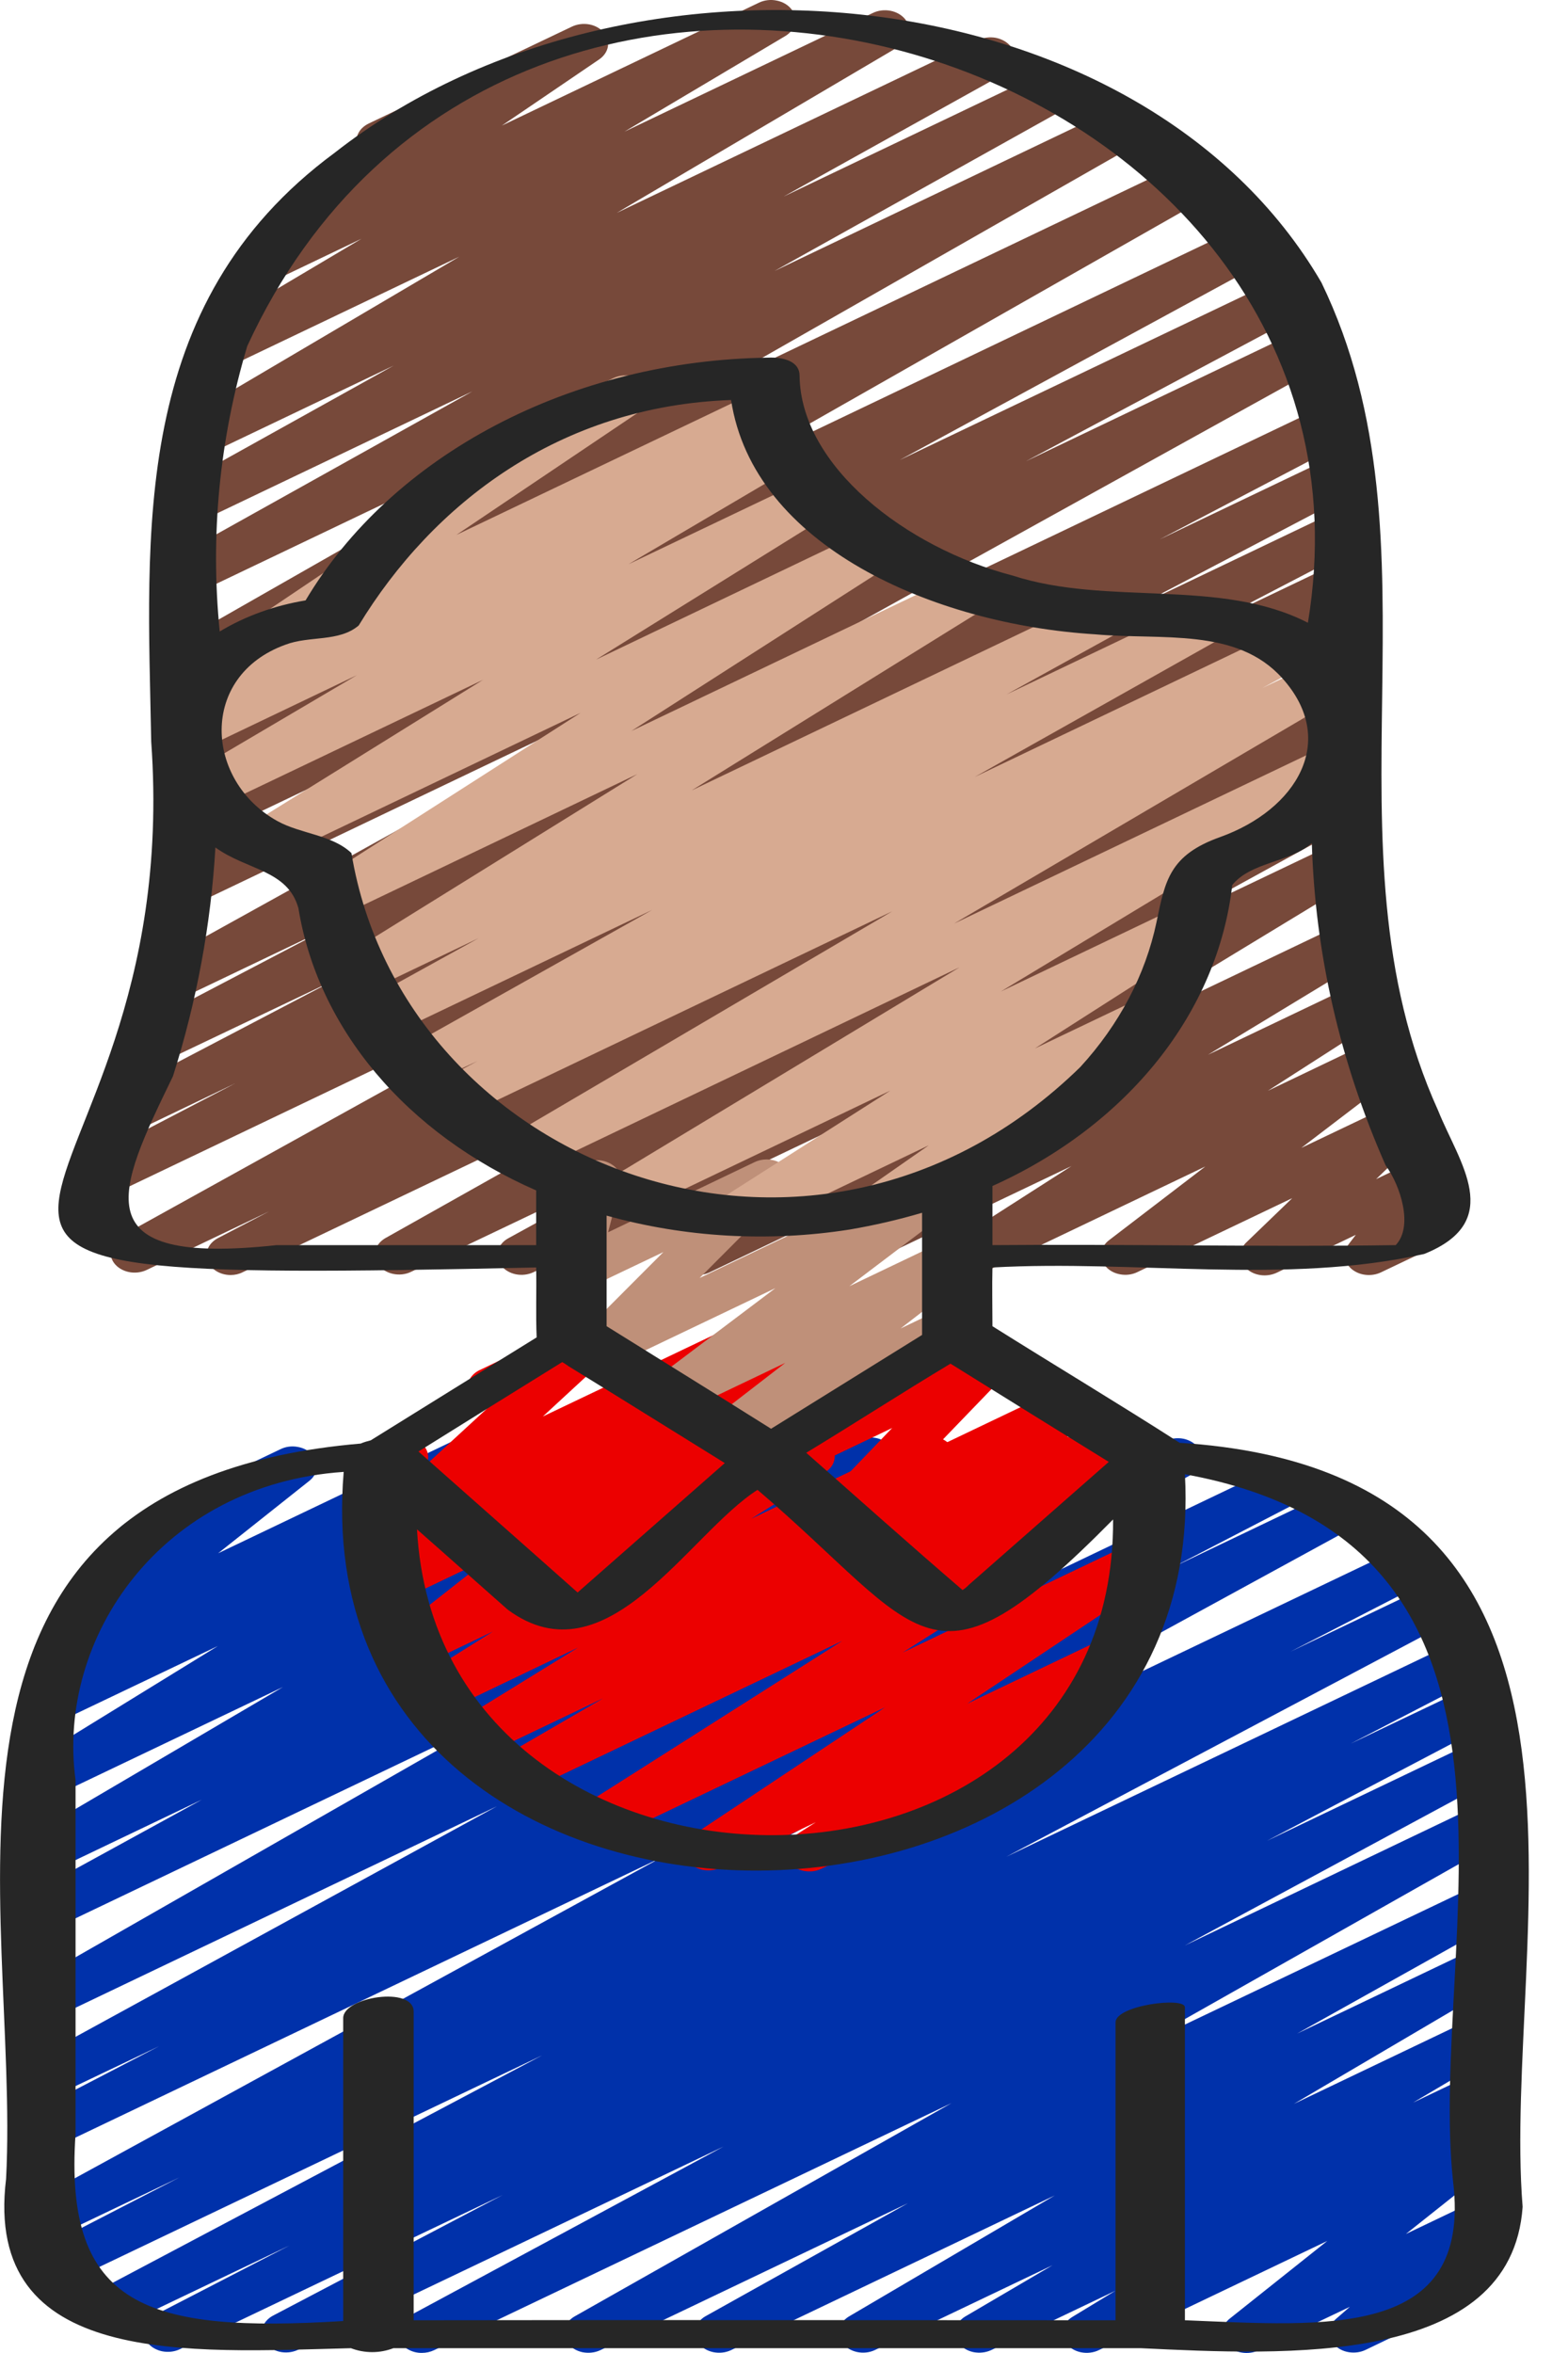 <svg width="16" height="24" viewBox="0 0 16 24" fill="none" xmlns="http://www.w3.org/2000/svg">
<path d="M4.305 23.999C4.252 24 4.2 23.985 4.157 23.959C4.115 23.933 4.084 23.896 4.069 23.854C4.054 23.812 4.055 23.767 4.074 23.726C4.092 23.684 4.126 23.649 4.17 23.625L7.384 21.894L3.033 23.971C2.977 23.995 2.913 24.001 2.852 23.987C2.792 23.973 2.74 23.941 2.707 23.896C2.675 23.852 2.664 23.799 2.677 23.748C2.69 23.697 2.727 23.653 2.778 23.623L5.13 22.388L1.836 23.961C1.78 23.988 1.714 23.995 1.651 23.982C1.589 23.968 1.535 23.935 1.502 23.89C1.469 23.844 1.459 23.789 1.474 23.737C1.489 23.685 1.528 23.64 1.582 23.612L2.953 22.904L1.181 23.751C1.125 23.776 1.06 23.782 0.999 23.769C0.938 23.756 0.885 23.723 0.852 23.678C0.819 23.634 0.808 23.58 0.822 23.529C0.835 23.477 0.872 23.433 0.925 23.403L5.532 20.964L0.694 23.275C0.638 23.3 0.573 23.307 0.511 23.293C0.45 23.279 0.397 23.246 0.364 23.201C0.331 23.156 0.321 23.102 0.335 23.05C0.35 22.999 0.388 22.954 0.441 22.926L1.831 22.209L0.559 22.817C0.503 22.841 0.439 22.848 0.378 22.834C0.318 22.821 0.266 22.789 0.233 22.745C0.2 22.701 0.188 22.648 0.201 22.597C0.213 22.546 0.249 22.501 0.3 22.471L6.748 18.947L0.554 21.906C0.498 21.931 0.433 21.937 0.372 21.923C0.311 21.91 0.259 21.877 0.226 21.832C0.193 21.787 0.183 21.733 0.197 21.682C0.211 21.631 0.248 21.587 0.301 21.558L1.623 20.871L0.554 21.381C0.499 21.407 0.434 21.414 0.372 21.401C0.311 21.388 0.258 21.355 0.225 21.311C0.191 21.266 0.18 21.213 0.193 21.161C0.207 21.11 0.243 21.065 0.296 21.035L5.07 18.424L0.552 20.583C0.497 20.608 0.432 20.616 0.371 20.603C0.31 20.59 0.257 20.558 0.223 20.514C0.189 20.47 0.177 20.417 0.19 20.366C0.202 20.314 0.238 20.269 0.289 20.239L4.998 17.547L0.554 19.67C0.499 19.696 0.433 19.704 0.371 19.691C0.309 19.678 0.255 19.646 0.221 19.601C0.188 19.556 0.177 19.502 0.19 19.45C0.204 19.398 0.242 19.353 0.295 19.323L2.06 18.356L0.554 19.076C0.499 19.101 0.435 19.108 0.374 19.096C0.314 19.083 0.261 19.052 0.227 19.008C0.193 18.964 0.181 18.912 0.192 18.861C0.204 18.81 0.238 18.765 0.289 18.734L2.888 17.207L0.554 18.321C0.5 18.348 0.435 18.355 0.374 18.344C0.313 18.332 0.259 18.301 0.225 18.257C0.19 18.214 0.177 18.161 0.188 18.11C0.199 18.059 0.233 18.013 0.284 17.982L2.223 16.789L0.575 17.575C0.52 17.601 0.456 17.608 0.395 17.595C0.334 17.582 0.282 17.551 0.248 17.508C0.214 17.464 0.202 17.411 0.213 17.36C0.225 17.309 0.259 17.264 0.31 17.233L0.594 17.066C0.554 17.066 0.516 17.058 0.481 17.044C0.446 17.03 0.414 17.01 0.389 16.985C0.353 16.945 0.336 16.896 0.341 16.846C0.346 16.797 0.373 16.75 0.416 16.716L1.431 15.908C1.387 15.908 1.343 15.899 1.304 15.881C1.265 15.863 1.231 15.838 1.207 15.806C1.175 15.76 1.166 15.704 1.183 15.652C1.2 15.6 1.241 15.556 1.297 15.529L2.865 14.78C2.917 14.755 2.978 14.747 3.037 14.758C3.096 14.768 3.148 14.795 3.184 14.835C3.22 14.874 3.237 14.924 3.232 14.973C3.227 15.023 3.201 15.069 3.158 15.103L2.226 15.843L4.652 14.684C4.707 14.658 4.772 14.651 4.833 14.663C4.894 14.675 4.947 14.707 4.981 14.751C5.015 14.794 5.028 14.848 5.016 14.899C5.004 14.95 4.969 14.995 4.918 15.026L4.887 15.043L5.642 14.684C5.696 14.658 5.76 14.65 5.822 14.662C5.883 14.674 5.936 14.704 5.971 14.748C6.005 14.791 6.019 14.844 6.008 14.895C5.997 14.947 5.962 14.992 5.912 15.024L3.974 16.215L7.182 14.687C7.237 14.662 7.301 14.655 7.362 14.667C7.423 14.68 7.475 14.711 7.509 14.755C7.543 14.798 7.555 14.851 7.544 14.902C7.532 14.953 7.498 14.998 7.447 15.029L4.846 16.555L8.762 14.687C8.817 14.662 8.882 14.655 8.943 14.668C9.004 14.681 9.057 14.713 9.09 14.758C9.123 14.802 9.135 14.855 9.122 14.906C9.109 14.958 9.073 15.003 9.021 15.032L7.258 15.998L10.005 14.687C10.06 14.661 10.124 14.654 10.185 14.667C10.246 14.68 10.299 14.711 10.333 14.755C10.366 14.799 10.379 14.852 10.367 14.903C10.354 14.954 10.319 15 10.268 15.03L5.559 17.723L11.894 14.697C11.949 14.67 12.015 14.663 12.077 14.675C12.139 14.688 12.193 14.721 12.227 14.766C12.26 14.811 12.271 14.865 12.258 14.917C12.244 14.969 12.206 15.014 12.153 15.043L7.378 17.654L13.046 14.946C13.102 14.918 13.169 14.91 13.232 14.923C13.264 14.929 13.293 14.941 13.319 14.957C13.345 14.973 13.367 14.993 13.384 15.015C13.401 15.039 13.412 15.064 13.417 15.09C13.421 15.117 13.42 15.144 13.412 15.17C13.404 15.196 13.39 15.22 13.371 15.242C13.352 15.263 13.328 15.281 13.3 15.295L11.977 15.981L13.596 15.207C13.652 15.181 13.718 15.173 13.78 15.186C13.842 15.199 13.896 15.232 13.929 15.277C13.963 15.322 13.974 15.376 13.96 15.428C13.946 15.479 13.909 15.524 13.855 15.554L7.406 19.076L14.312 15.778C14.368 15.75 14.435 15.742 14.498 15.755C14.562 15.768 14.616 15.801 14.65 15.848C14.684 15.894 14.694 15.949 14.678 16.002C14.662 16.054 14.622 16.099 14.566 16.127L13.171 16.845L14.618 16.153C14.674 16.127 14.739 16.12 14.801 16.134C14.863 16.147 14.915 16.18 14.949 16.225C14.982 16.27 14.992 16.324 14.978 16.375C14.964 16.427 14.927 16.471 14.874 16.5L10.269 18.938L14.905 16.724C14.96 16.698 15.026 16.692 15.088 16.706C15.149 16.72 15.202 16.752 15.235 16.798C15.267 16.843 15.278 16.897 15.263 16.948C15.249 16.999 15.211 17.044 15.158 17.073L13.78 17.786L15.02 17.195C15.075 17.171 15.14 17.165 15.2 17.179C15.261 17.193 15.313 17.225 15.345 17.27C15.378 17.314 15.389 17.367 15.375 17.418C15.362 17.469 15.326 17.513 15.274 17.543L12.928 18.776L15.044 17.765C15.1 17.738 15.166 17.73 15.228 17.743C15.291 17.756 15.344 17.789 15.378 17.834C15.412 17.88 15.422 17.934 15.408 17.986C15.394 18.038 15.356 18.083 15.302 18.112L12.089 19.844L15.042 18.432C15.097 18.406 15.163 18.398 15.225 18.411C15.286 18.423 15.34 18.455 15.374 18.5C15.408 18.544 15.419 18.598 15.406 18.65C15.393 18.702 15.357 18.747 15.304 18.777L11.458 20.952L15.042 19.242C15.097 19.216 15.162 19.209 15.224 19.222C15.286 19.234 15.339 19.266 15.373 19.311C15.406 19.355 15.418 19.409 15.405 19.461C15.392 19.512 15.355 19.557 15.303 19.587L13.236 20.742L15.041 19.88C15.095 19.855 15.159 19.848 15.22 19.861C15.28 19.874 15.333 19.905 15.367 19.948C15.4 19.992 15.413 20.044 15.402 20.095C15.39 20.146 15.357 20.191 15.306 20.222L13.203 21.459L15.041 20.581C15.095 20.554 15.16 20.547 15.222 20.559C15.283 20.572 15.336 20.603 15.371 20.647C15.405 20.691 15.417 20.744 15.405 20.796C15.393 20.847 15.357 20.893 15.306 20.923L14.419 21.446L15.044 21.148C15.099 21.122 15.164 21.114 15.225 21.126C15.286 21.138 15.339 21.169 15.374 21.213C15.408 21.256 15.421 21.309 15.41 21.36C15.399 21.412 15.364 21.457 15.313 21.488L14.87 21.756L15.043 21.674C15.096 21.648 15.157 21.639 15.217 21.649C15.277 21.658 15.33 21.686 15.367 21.726C15.403 21.766 15.421 21.816 15.416 21.866C15.411 21.916 15.383 21.963 15.339 21.997L14.346 22.786L15.041 22.454C15.093 22.43 15.153 22.422 15.211 22.431C15.268 22.441 15.32 22.467 15.356 22.506C15.393 22.544 15.411 22.592 15.408 22.641C15.405 22.689 15.382 22.735 15.341 22.771L14.993 23.07C15.038 23.083 15.078 23.106 15.107 23.136C15.136 23.167 15.154 23.204 15.159 23.243C15.164 23.282 15.155 23.321 15.133 23.356C15.112 23.391 15.079 23.419 15.038 23.439L13.935 23.968C13.883 23.993 13.823 24.001 13.765 23.992C13.706 23.983 13.654 23.956 13.618 23.918C13.581 23.879 13.563 23.831 13.566 23.782C13.569 23.733 13.593 23.686 13.634 23.651L13.774 23.529L12.846 23.971C12.794 23.997 12.732 24.006 12.672 23.996C12.613 23.987 12.559 23.959 12.523 23.919C12.486 23.879 12.469 23.829 12.474 23.779C12.479 23.729 12.506 23.682 12.55 23.648L13.544 22.857L11.212 23.971C11.158 23.997 11.093 24.005 11.032 23.993C10.971 23.981 10.918 23.95 10.883 23.906C10.849 23.862 10.836 23.809 10.847 23.758C10.858 23.707 10.893 23.661 10.944 23.631L11.382 23.365L10.113 23.971C10.058 23.996 9.994 24.003 9.933 23.991C9.872 23.978 9.82 23.947 9.786 23.903C9.752 23.859 9.74 23.807 9.751 23.756C9.762 23.705 9.797 23.66 9.847 23.629L10.74 23.105L8.925 23.971C8.871 23.996 8.807 24.003 8.746 23.99C8.686 23.977 8.633 23.946 8.599 23.903C8.566 23.86 8.553 23.807 8.564 23.756C8.575 23.706 8.61 23.66 8.66 23.629L10.763 22.393L7.459 23.971C7.404 23.997 7.339 24.004 7.277 23.991C7.216 23.978 7.163 23.946 7.13 23.902C7.096 23.857 7.084 23.804 7.097 23.753C7.11 23.702 7.145 23.656 7.197 23.626L9.265 22.472L6.126 23.971C6.071 23.997 6.006 24.004 5.944 23.992C5.883 23.979 5.829 23.947 5.796 23.903C5.762 23.858 5.75 23.805 5.763 23.753C5.775 23.702 5.811 23.657 5.863 23.627L9.71 21.451L4.43 23.971C4.392 23.989 4.349 23.999 4.305 23.999Z" fill="#0031AA"/>
<path d="M8.259 19.088C8.207 19.088 8.157 19.075 8.116 19.05C8.074 19.026 8.043 18.991 8.026 18.951C8.009 18.911 8.008 18.867 8.023 18.827C8.038 18.786 8.068 18.75 8.108 18.724L8.325 18.586L7.352 19.05C7.298 19.075 7.235 19.083 7.175 19.072C7.114 19.061 7.061 19.031 7.026 18.989C6.991 18.946 6.977 18.895 6.986 18.844C6.995 18.793 7.026 18.747 7.074 18.715L9.03 17.415L6.21 18.761C6.156 18.787 6.092 18.795 6.031 18.783C5.97 18.771 5.917 18.741 5.883 18.698C5.848 18.655 5.834 18.603 5.844 18.552C5.854 18.501 5.887 18.455 5.936 18.424L8.594 16.737L5.351 18.285C5.297 18.31 5.232 18.316 5.172 18.303C5.111 18.291 5.059 18.259 5.025 18.216C4.992 18.172 4.979 18.12 4.991 18.069C5.002 18.018 5.037 17.973 5.087 17.942L6.155 17.322L4.925 17.91C4.87 17.936 4.806 17.943 4.746 17.93C4.686 17.918 4.633 17.887 4.599 17.844C4.565 17.801 4.552 17.749 4.562 17.698C4.573 17.648 4.606 17.602 4.655 17.571L5.9 16.804L4.551 17.45C4.497 17.476 4.433 17.483 4.372 17.471C4.312 17.46 4.259 17.429 4.224 17.386C4.19 17.343 4.176 17.291 4.186 17.24C4.197 17.189 4.23 17.143 4.279 17.112L5.03 16.641L4.3 16.99C4.248 17.015 4.186 17.023 4.127 17.013C4.068 17.003 4.016 16.975 3.98 16.936C3.944 16.896 3.926 16.846 3.932 16.797C3.937 16.747 3.963 16.701 4.007 16.666L4.991 15.892L4.086 16.324C4.034 16.348 3.973 16.355 3.914 16.344C3.856 16.334 3.804 16.306 3.769 16.266C3.734 16.226 3.717 16.177 3.723 16.128C3.728 16.078 3.755 16.032 3.798 15.998L3.911 15.908C3.854 15.913 3.798 15.899 3.753 15.87C3.715 15.846 3.686 15.815 3.669 15.778C3.653 15.742 3.649 15.702 3.659 15.664L3.79 15.17C3.746 15.157 3.709 15.133 3.681 15.102C3.653 15.072 3.636 15.035 3.632 14.997C3.628 14.958 3.637 14.92 3.659 14.886C3.681 14.852 3.713 14.823 3.754 14.804L4 14.686C4.041 14.666 4.088 14.657 4.136 14.659C4.184 14.661 4.23 14.675 4.268 14.698C4.307 14.721 4.336 14.753 4.353 14.79C4.37 14.827 4.374 14.868 4.363 14.906L4.259 15.301L5.551 14.684C5.603 14.66 5.665 14.653 5.723 14.663C5.781 14.674 5.833 14.702 5.868 14.742C5.904 14.782 5.92 14.831 5.915 14.88C5.91 14.93 5.883 14.976 5.84 15.01L5.819 15.025L6.539 14.681C6.591 14.656 6.652 14.648 6.711 14.658C6.771 14.668 6.823 14.695 6.859 14.735C6.895 14.775 6.912 14.825 6.907 14.874C6.902 14.924 6.875 14.97 6.832 15.005L5.847 15.778L8.148 14.679C8.202 14.653 8.266 14.645 8.327 14.657C8.388 14.668 8.442 14.699 8.477 14.742C8.511 14.785 8.525 14.838 8.514 14.889C8.504 14.94 8.47 14.986 8.42 15.017L7.666 15.491L9.371 14.677C9.425 14.651 9.489 14.644 9.55 14.656C9.611 14.668 9.664 14.699 9.698 14.742C9.732 14.785 9.745 14.838 9.735 14.889C9.724 14.94 9.69 14.985 9.64 15.017L8.394 15.782L10.711 14.675C10.766 14.649 10.831 14.641 10.892 14.654C10.953 14.666 11.006 14.698 11.04 14.742C11.074 14.786 11.086 14.839 11.074 14.89C11.062 14.942 11.027 14.987 10.976 15.017L9.905 15.639L11.597 14.832C11.651 14.806 11.714 14.799 11.775 14.811C11.835 14.823 11.888 14.853 11.922 14.896C11.957 14.939 11.97 14.991 11.96 15.041C11.951 15.092 11.918 15.137 11.87 15.169L9.212 16.855L11.548 15.739C11.602 15.714 11.665 15.707 11.725 15.718C11.785 15.73 11.837 15.759 11.872 15.802C11.907 15.844 11.921 15.895 11.913 15.945C11.904 15.996 11.873 16.042 11.825 16.074L9.87 17.377L11.26 16.713C11.314 16.687 11.378 16.68 11.438 16.692C11.499 16.703 11.552 16.733 11.586 16.776C11.621 16.819 11.635 16.871 11.625 16.922C11.615 16.973 11.583 17.018 11.534 17.05L10.952 17.422C11.001 17.43 11.046 17.451 11.08 17.48C11.115 17.51 11.137 17.548 11.145 17.588C11.153 17.629 11.146 17.671 11.125 17.708C11.104 17.745 11.069 17.777 11.026 17.797L8.377 19.063C8.341 19.08 8.3 19.089 8.259 19.088Z" fill="#EC0000"/>
<path d="M9.547 16.578C9.498 16.578 9.451 16.566 9.411 16.544C9.37 16.522 9.339 16.491 9.32 16.454C9.301 16.417 9.295 16.377 9.304 16.337C9.313 16.298 9.335 16.262 9.369 16.233L10.113 15.595L9.119 16.069C9.067 16.094 9.006 16.103 8.947 16.093C8.888 16.083 8.835 16.056 8.799 16.016C8.763 15.977 8.745 15.927 8.75 15.878C8.754 15.828 8.781 15.781 8.824 15.747L9.328 15.342L8.654 15.664C8.604 15.687 8.546 15.696 8.49 15.688C8.434 15.679 8.383 15.655 8.346 15.62C8.308 15.584 8.287 15.539 8.286 15.491C8.285 15.444 8.303 15.398 8.339 15.361L9.104 14.565L7.999 15.094C7.942 15.121 7.875 15.128 7.813 15.114C7.75 15.1 7.696 15.066 7.664 15.019C7.631 14.972 7.622 14.917 7.639 14.865C7.656 14.813 7.696 14.769 7.753 14.742L9.985 13.675C10.034 13.652 10.092 13.643 10.149 13.651C10.205 13.659 10.256 13.683 10.294 13.719C10.331 13.755 10.352 13.8 10.353 13.848C10.354 13.895 10.336 13.941 10.3 13.979L9.534 14.773L10.795 14.171C10.847 14.146 10.908 14.137 10.967 14.147C11.026 14.157 11.079 14.184 11.115 14.224C11.152 14.263 11.169 14.313 11.164 14.362C11.16 14.412 11.133 14.459 11.09 14.493L10.586 14.9L11.371 14.525C11.423 14.501 11.483 14.492 11.541 14.502C11.599 14.511 11.652 14.538 11.688 14.576C11.725 14.615 11.743 14.663 11.74 14.712C11.737 14.761 11.713 14.808 11.671 14.843L10.632 15.739C10.671 15.757 10.703 15.783 10.725 15.815C10.758 15.862 10.767 15.917 10.75 15.969C10.733 16.021 10.692 16.066 10.636 16.093L9.67 16.55C9.632 16.568 9.59 16.578 9.547 16.578Z" fill="#EC0000"/>
<path d="M5.71 16.645C5.66 16.645 5.612 16.632 5.571 16.609C5.53 16.586 5.499 16.553 5.481 16.515C5.463 16.477 5.459 16.436 5.47 16.396C5.481 16.356 5.506 16.32 5.542 16.292L5.99 15.948L5.377 16.241C5.323 16.266 5.26 16.273 5.2 16.262C5.14 16.25 5.087 16.22 5.052 16.177C5.018 16.135 5.004 16.084 5.013 16.033C5.022 15.983 5.054 15.937 5.102 15.905L6.151 15.22L4.895 15.82C4.842 15.845 4.779 15.853 4.718 15.842C4.658 15.831 4.605 15.802 4.57 15.759C4.535 15.717 4.52 15.666 4.528 15.615C4.537 15.565 4.568 15.519 4.616 15.486L5.248 15.057L4.454 15.436C4.404 15.46 4.345 15.468 4.287 15.459C4.23 15.45 4.178 15.425 4.141 15.387C4.105 15.35 4.085 15.303 4.086 15.255C4.087 15.207 4.109 15.16 4.148 15.124L4.985 14.353C4.934 14.347 4.886 14.329 4.849 14.3C4.811 14.271 4.786 14.233 4.776 14.191C4.766 14.149 4.772 14.106 4.793 14.067C4.814 14.029 4.849 13.996 4.893 13.975L5.959 13.465C6.01 13.441 6.069 13.433 6.126 13.442C6.184 13.451 6.235 13.476 6.272 13.513C6.309 13.551 6.328 13.598 6.327 13.646C6.326 13.694 6.304 13.741 6.266 13.777L5.539 14.448L7.6 13.465C7.653 13.44 7.716 13.432 7.776 13.444C7.836 13.455 7.889 13.485 7.924 13.526C7.959 13.568 7.973 13.619 7.965 13.67C7.957 13.72 7.926 13.766 7.879 13.799L7.247 14.228L8.845 13.464C8.899 13.439 8.963 13.431 9.023 13.443C9.084 13.454 9.136 13.484 9.171 13.527C9.206 13.569 9.22 13.621 9.211 13.672C9.202 13.723 9.17 13.768 9.121 13.8L7.792 14.669C7.838 14.674 7.882 14.69 7.917 14.715C7.953 14.74 7.979 14.772 7.993 14.809C8.007 14.846 8.008 14.885 7.997 14.922C7.985 14.96 7.96 14.993 7.926 15.02L6.52 16.095C6.539 16.14 6.539 16.189 6.519 16.234C6.499 16.278 6.461 16.316 6.411 16.34L5.831 16.617C5.794 16.635 5.752 16.645 5.71 16.645Z" fill="#EC0000"/>
<path d="M2.354 13.005C2.301 13.005 2.249 12.991 2.206 12.964C2.164 12.938 2.133 12.9 2.118 12.858C2.103 12.815 2.105 12.77 2.124 12.729C2.143 12.688 2.178 12.653 2.223 12.629L2.746 12.356L1.495 12.954C1.439 12.98 1.374 12.987 1.313 12.974C1.252 12.961 1.199 12.929 1.165 12.884C1.132 12.84 1.12 12.786 1.133 12.735C1.146 12.684 1.183 12.639 1.235 12.609L7.379 9.206L1.138 12.188C1.11 12.201 1.079 12.211 1.047 12.215C1.015 12.219 0.983 12.217 0.951 12.211C0.92 12.204 0.891 12.193 0.865 12.177C0.839 12.161 0.817 12.141 0.8 12.118C0.783 12.095 0.772 12.07 0.767 12.044C0.763 12.017 0.764 11.99 0.772 11.964C0.78 11.938 0.794 11.914 0.813 11.892C0.832 11.871 0.856 11.853 0.884 11.839L2.4 11.05L1.45 11.506C1.422 11.52 1.391 11.529 1.359 11.533C1.328 11.537 1.295 11.536 1.264 11.53C1.2 11.517 1.145 11.483 1.112 11.437C1.078 11.391 1.068 11.336 1.083 11.283C1.099 11.231 1.139 11.185 1.195 11.158L3.41 9.998L1.666 10.829C1.611 10.855 1.545 10.862 1.483 10.849C1.42 10.835 1.367 10.803 1.334 10.757C1.301 10.712 1.29 10.658 1.305 10.606C1.319 10.554 1.357 10.509 1.411 10.48L3.326 9.477L1.812 10.201C1.757 10.228 1.691 10.236 1.628 10.223C1.566 10.211 1.511 10.178 1.477 10.133C1.443 10.088 1.432 10.033 1.446 9.981C1.46 9.929 1.498 9.884 1.552 9.855L7.099 6.782L1.954 9.24C1.898 9.267 1.832 9.275 1.769 9.262C1.707 9.249 1.653 9.216 1.619 9.17C1.586 9.125 1.575 9.07 1.59 9.018C1.605 8.966 1.643 8.921 1.698 8.892L4.503 7.397L2.005 8.59C1.95 8.616 1.884 8.623 1.822 8.61C1.76 8.597 1.707 8.564 1.674 8.519C1.64 8.475 1.629 8.421 1.643 8.369C1.657 8.318 1.694 8.272 1.747 8.243L5.493 6.207L2.027 7.862C1.973 7.885 1.91 7.89 1.851 7.876C1.793 7.862 1.742 7.831 1.71 7.789C1.677 7.746 1.665 7.695 1.676 7.645C1.686 7.596 1.718 7.551 1.766 7.52L6.896 4.603L2.031 6.926C1.976 6.952 1.911 6.959 1.85 6.946C1.788 6.934 1.735 6.902 1.702 6.858C1.668 6.814 1.656 6.761 1.668 6.709C1.681 6.658 1.716 6.613 1.768 6.583L6.285 4.007L2.031 6.039C1.975 6.064 1.911 6.071 1.85 6.058C1.789 6.045 1.736 6.013 1.703 5.968C1.669 5.924 1.658 5.871 1.67 5.82C1.683 5.769 1.719 5.724 1.77 5.694L4.822 3.991L2.031 5.324C1.975 5.351 1.91 5.359 1.848 5.346C1.786 5.333 1.732 5.301 1.698 5.256C1.665 5.211 1.653 5.157 1.667 5.105C1.68 5.054 1.717 5.008 1.77 4.979L4.015 3.73L2.076 4.656C2.022 4.683 1.956 4.691 1.894 4.679C1.832 4.667 1.778 4.635 1.743 4.591C1.709 4.546 1.697 4.493 1.709 4.441C1.722 4.389 1.758 4.343 1.811 4.313L4.687 2.618L2.319 3.749C2.264 3.777 2.199 3.786 2.136 3.774C2.073 3.762 2.019 3.731 1.984 3.686C1.949 3.641 1.937 3.587 1.95 3.535C1.962 3.483 1.999 3.437 2.052 3.407L3.689 2.435L2.79 2.865C2.737 2.89 2.674 2.898 2.614 2.886C2.554 2.875 2.501 2.846 2.466 2.804C2.431 2.762 2.416 2.711 2.425 2.66C2.433 2.61 2.464 2.564 2.511 2.531L3.825 1.636C3.777 1.626 3.734 1.605 3.701 1.575C3.668 1.544 3.647 1.507 3.64 1.467C3.633 1.426 3.64 1.385 3.662 1.349C3.683 1.312 3.718 1.282 3.76 1.261L5.835 0.272C5.889 0.246 5.952 0.238 6.013 0.249C6.073 0.26 6.126 0.29 6.161 0.332C6.197 0.374 6.211 0.426 6.203 0.476C6.194 0.527 6.162 0.573 6.114 0.606L5.121 1.281L7.745 0.027C7.799 0.001 7.864 -0.007 7.926 0.006C7.987 0.018 8.04 0.049 8.075 0.093C8.109 0.137 8.122 0.19 8.11 0.242C8.098 0.293 8.063 0.339 8.011 0.369L6.372 1.343L8.905 0.133C8.96 0.106 9.025 0.098 9.087 0.11C9.149 0.122 9.203 0.154 9.238 0.198C9.272 0.243 9.284 0.296 9.272 0.348C9.259 0.4 9.223 0.446 9.17 0.476L6.294 2.171L9.977 0.412C10.032 0.383 10.099 0.374 10.163 0.386C10.194 0.392 10.224 0.404 10.25 0.419C10.276 0.435 10.299 0.454 10.316 0.477C10.333 0.5 10.344 0.525 10.35 0.551C10.355 0.578 10.354 0.605 10.347 0.631C10.339 0.657 10.326 0.681 10.307 0.703C10.288 0.725 10.264 0.743 10.237 0.758L7.996 2.005L10.695 0.716C10.75 0.69 10.816 0.682 10.878 0.695C10.94 0.707 10.993 0.74 11.027 0.784C11.061 0.829 11.072 0.883 11.059 0.935C11.045 0.987 11.008 1.032 10.955 1.061L7.903 2.764L11.37 1.107C11.425 1.08 11.491 1.072 11.553 1.085C11.615 1.097 11.669 1.129 11.704 1.174C11.738 1.219 11.75 1.273 11.736 1.324C11.723 1.376 11.686 1.422 11.633 1.451L7.116 4.027L12.073 1.66C12.128 1.633 12.193 1.626 12.255 1.639C12.316 1.651 12.369 1.683 12.403 1.728C12.437 1.772 12.449 1.826 12.436 1.877C12.424 1.928 12.387 1.974 12.335 2.004L7.204 4.922L12.668 2.311C12.695 2.297 12.726 2.288 12.758 2.284C12.79 2.28 12.822 2.281 12.854 2.287C12.885 2.293 12.915 2.304 12.941 2.32C12.967 2.336 12.989 2.355 13.006 2.378C13.023 2.401 13.034 2.426 13.04 2.453C13.045 2.479 13.043 2.506 13.036 2.532C13.028 2.558 13.015 2.583 12.996 2.604C12.977 2.626 12.953 2.644 12.925 2.658L9.181 4.692L13.02 2.86C13.076 2.834 13.142 2.827 13.204 2.84C13.266 2.853 13.319 2.886 13.352 2.931C13.386 2.976 13.396 3.03 13.382 3.082C13.368 3.133 13.33 3.178 13.277 3.207L10.468 4.705L13.268 3.367C13.323 3.34 13.388 3.332 13.45 3.345C13.512 3.358 13.566 3.39 13.6 3.435C13.634 3.48 13.645 3.534 13.632 3.585C13.618 3.637 13.581 3.682 13.528 3.712L7.982 6.783L13.494 4.15C13.55 4.122 13.617 4.113 13.681 4.126C13.744 4.139 13.799 4.172 13.833 4.218C13.866 4.265 13.877 4.32 13.861 4.373C13.845 4.425 13.805 4.47 13.749 4.498L11.835 5.501L13.558 4.678C13.614 4.652 13.68 4.644 13.742 4.658C13.804 4.671 13.857 4.704 13.89 4.749C13.924 4.795 13.934 4.849 13.92 4.901C13.905 4.953 13.867 4.998 13.813 5.026L11.602 6.185L13.567 5.246C13.623 5.221 13.688 5.215 13.749 5.229C13.81 5.243 13.863 5.275 13.895 5.32C13.928 5.365 13.938 5.419 13.925 5.47C13.911 5.521 13.873 5.566 13.821 5.595L12.306 6.383L13.567 5.78C13.623 5.753 13.689 5.745 13.751 5.757C13.814 5.77 13.868 5.802 13.902 5.848C13.936 5.893 13.947 5.947 13.933 5.999C13.919 6.051 13.881 6.097 13.827 6.126L7.684 9.528L13.568 6.718C13.623 6.692 13.689 6.685 13.751 6.699C13.813 6.713 13.866 6.745 13.899 6.791C13.932 6.836 13.942 6.89 13.928 6.942C13.914 6.993 13.875 7.038 13.822 7.067L13.291 7.343L13.568 7.211C13.623 7.184 13.689 7.176 13.751 7.189C13.814 7.201 13.868 7.233 13.902 7.278C13.936 7.323 13.947 7.378 13.934 7.43C13.92 7.481 13.883 7.527 13.829 7.556L9.736 9.857L13.582 8.02C13.638 7.993 13.704 7.986 13.766 7.999C13.828 8.012 13.882 8.044 13.915 8.089C13.949 8.134 13.96 8.188 13.946 8.24C13.932 8.292 13.895 8.337 13.841 8.366L12.02 9.366L13.617 8.604C13.672 8.576 13.737 8.568 13.799 8.58C13.861 8.591 13.915 8.623 13.95 8.667C13.985 8.711 13.998 8.765 13.986 8.816C13.974 8.868 13.938 8.914 13.886 8.944L10.886 10.765L13.711 9.415C13.766 9.388 13.831 9.379 13.893 9.391C13.956 9.403 14.01 9.434 14.044 9.478C14.079 9.522 14.092 9.576 14.08 9.628C14.068 9.68 14.032 9.726 13.98 9.756L12.327 10.758L13.827 10.042C13.881 10.016 13.945 10.008 14.006 10.02C14.067 10.031 14.12 10.062 14.155 10.104C14.19 10.147 14.204 10.2 14.194 10.251C14.184 10.302 14.151 10.348 14.101 10.379L12.937 11.126L13.976 10.629C14.029 10.605 14.09 10.597 14.149 10.607C14.209 10.617 14.261 10.645 14.297 10.685C14.333 10.726 14.349 10.775 14.344 10.825C14.338 10.875 14.31 10.921 14.266 10.955L13.279 11.708L14.198 11.27C14.248 11.245 14.307 11.237 14.364 11.245C14.421 11.254 14.473 11.279 14.51 11.316C14.547 11.353 14.567 11.4 14.567 11.448C14.566 11.496 14.545 11.542 14.507 11.579L14.042 12.027L14.458 11.828C14.505 11.806 14.561 11.797 14.615 11.803C14.669 11.81 14.72 11.831 14.758 11.864C14.796 11.897 14.819 11.939 14.825 11.984C14.831 12.029 14.818 12.075 14.788 12.113L14.655 12.286C14.707 12.292 14.754 12.31 14.792 12.339C14.83 12.368 14.856 12.406 14.866 12.448C14.876 12.49 14.87 12.533 14.849 12.572C14.828 12.611 14.792 12.643 14.748 12.665L14.091 12.978C14.043 13.001 13.988 13.009 13.934 13.003C13.879 12.997 13.829 12.975 13.791 12.943C13.753 12.91 13.729 12.867 13.724 12.822C13.718 12.777 13.731 12.732 13.76 12.693L13.835 12.595L13.033 12.979C12.982 13.004 12.922 13.014 12.864 13.006C12.806 12.998 12.752 12.973 12.715 12.935C12.677 12.898 12.657 12.85 12.658 12.801C12.659 12.752 12.681 12.705 12.721 12.669L13.186 12.221L11.604 12.976C11.552 13.001 11.49 13.009 11.431 12.998C11.372 12.988 11.32 12.96 11.285 12.92C11.249 12.88 11.232 12.83 11.238 12.781C11.243 12.731 11.271 12.685 11.315 12.651L12.299 11.898L10.043 12.976C9.989 13.002 9.926 13.01 9.865 12.998C9.804 12.987 9.751 12.957 9.717 12.914C9.682 12.872 9.668 12.82 9.677 12.769C9.687 12.718 9.719 12.672 9.768 12.64L10.933 11.894L8.664 12.976C8.61 13.003 8.545 13.01 8.484 12.998C8.423 12.986 8.37 12.955 8.335 12.912C8.301 12.868 8.288 12.815 8.299 12.764C8.31 12.713 8.345 12.667 8.396 12.636L10.047 11.635L7.238 12.979C7.183 13.005 7.119 13.012 7.057 13C6.996 12.988 6.943 12.957 6.908 12.914C6.874 12.87 6.861 12.817 6.872 12.766C6.883 12.715 6.918 12.669 6.969 12.638L9.971 10.817L5.444 12.976C5.389 13.002 5.323 13.01 5.262 12.997C5.2 12.984 5.147 12.952 5.113 12.907C5.08 12.862 5.068 12.808 5.082 12.757C5.095 12.706 5.132 12.66 5.185 12.631L7.006 11.632L4.189 12.975C4.134 13 4.07 13.006 4.01 12.993C3.949 12.98 3.897 12.948 3.864 12.905C3.83 12.861 3.818 12.808 3.83 12.757C3.842 12.707 3.877 12.662 3.928 12.631L8.021 10.33L2.477 12.976C2.44 12.995 2.397 13.005 2.354 13.005Z" fill="#77493A"/>
<path d="M7.447 14.82C7.397 14.82 7.349 14.808 7.308 14.785C7.267 14.762 7.236 14.729 7.218 14.691C7.2 14.653 7.196 14.612 7.207 14.572C7.218 14.532 7.243 14.496 7.279 14.468L8.013 13.901L6.949 14.409C6.896 14.433 6.835 14.44 6.777 14.43C6.719 14.419 6.667 14.391 6.632 14.351C6.596 14.311 6.58 14.262 6.585 14.213C6.59 14.164 6.617 14.117 6.66 14.083L7.912 13.139L6.208 13.953C6.158 13.977 6.099 13.986 6.042 13.977C5.985 13.969 5.934 13.945 5.897 13.908C5.859 13.872 5.839 13.826 5.838 13.778C5.838 13.73 5.858 13.684 5.895 13.647L6.769 12.771L5.968 13.153C5.927 13.173 5.88 13.182 5.832 13.18C5.785 13.178 5.739 13.164 5.7 13.141C5.662 13.118 5.633 13.086 5.616 13.049C5.599 13.012 5.595 12.972 5.605 12.934L5.76 12.345C5.716 12.332 5.678 12.308 5.65 12.278C5.622 12.247 5.605 12.21 5.601 12.172C5.597 12.134 5.606 12.095 5.628 12.061C5.649 12.027 5.682 11.998 5.722 11.979L5.968 11.861C6.01 11.841 6.057 11.832 6.104 11.834C6.152 11.836 6.198 11.85 6.236 11.873C6.275 11.896 6.304 11.928 6.321 11.965C6.338 12.002 6.342 12.042 6.332 12.08L6.205 12.569L7.701 11.853C7.751 11.829 7.809 11.821 7.866 11.829C7.923 11.838 7.974 11.862 8.011 11.898C8.048 11.935 8.069 11.981 8.069 12.028C8.07 12.076 8.05 12.122 8.013 12.159L7.139 13.035L9.627 11.847C9.68 11.823 9.741 11.815 9.8 11.826C9.858 11.836 9.91 11.864 9.946 11.904C9.981 11.944 9.998 11.994 9.992 12.043C9.987 12.093 9.96 12.139 9.916 12.173L8.667 13.119L9.634 12.657C9.686 12.632 9.748 12.623 9.807 12.634C9.867 12.644 9.919 12.672 9.955 12.712C9.991 12.753 10.008 12.803 10.002 12.852C9.997 12.902 9.969 12.949 9.924 12.983L9.19 13.55L9.636 13.337C9.664 13.322 9.695 13.312 9.728 13.308C9.761 13.303 9.794 13.305 9.826 13.311C9.859 13.318 9.889 13.329 9.915 13.346C9.942 13.362 9.964 13.383 9.981 13.407C9.997 13.431 10.008 13.457 10.012 13.484C10.016 13.511 10.013 13.539 10.004 13.566C9.995 13.592 9.979 13.617 9.958 13.638C9.937 13.659 9.911 13.677 9.882 13.689L7.568 14.794C7.532 14.811 7.49 14.82 7.447 14.82Z" fill="#BF9079"/>
<path d="M7.513 12.588C7.462 12.588 7.412 12.574 7.37 12.55C7.328 12.525 7.297 12.49 7.28 12.45C7.264 12.41 7.263 12.366 7.278 12.326C7.292 12.285 7.322 12.249 7.362 12.223L9.085 11.124L6.476 12.371C6.422 12.397 6.357 12.405 6.296 12.393C6.234 12.381 6.181 12.35 6.146 12.306C6.112 12.262 6.099 12.209 6.111 12.158C6.122 12.106 6.157 12.06 6.208 12.03L9.792 9.866L5.447 11.943C5.392 11.968 5.328 11.975 5.267 11.962C5.206 11.95 5.154 11.918 5.12 11.875C5.086 11.831 5.074 11.778 5.085 11.728C5.097 11.677 5.131 11.631 5.182 11.601L9.105 9.295L4.688 11.405C4.633 11.433 4.566 11.442 4.502 11.429C4.439 11.416 4.384 11.383 4.35 11.337C4.316 11.291 4.305 11.236 4.321 11.183C4.336 11.131 4.376 11.086 4.431 11.057L4.874 10.822L4.354 11.065C4.298 11.092 4.233 11.1 4.17 11.088C4.108 11.075 4.054 11.043 4.02 10.998C3.986 10.953 3.974 10.899 3.988 10.847C4.001 10.795 4.039 10.749 4.092 10.72L6.655 9.281L3.98 10.558C3.924 10.584 3.859 10.591 3.797 10.579C3.736 10.566 3.682 10.533 3.649 10.489C3.615 10.444 3.604 10.39 3.617 10.339C3.631 10.287 3.667 10.242 3.72 10.212L4.884 9.569L3.748 10.112C3.693 10.138 3.63 10.145 3.569 10.133C3.508 10.121 3.456 10.09 3.421 10.047C3.387 10.004 3.374 9.952 3.384 9.901C3.395 9.85 3.428 9.804 3.478 9.773L6.503 7.896L3.535 9.314C3.481 9.34 3.417 9.348 3.356 9.337C3.295 9.325 3.241 9.295 3.206 9.252C3.171 9.208 3.158 9.156 3.168 9.105C3.178 9.054 3.212 9.008 3.261 8.976L5.924 7.271L2.804 8.762C2.75 8.789 2.685 8.797 2.624 8.785C2.562 8.773 2.508 8.743 2.474 8.699C2.439 8.655 2.426 8.603 2.437 8.551C2.448 8.5 2.482 8.454 2.533 8.423L4.929 6.934L2.188 8.242C2.133 8.267 2.069 8.275 2.007 8.262C1.946 8.25 1.893 8.219 1.859 8.175C1.825 8.131 1.812 8.078 1.824 8.027C1.836 7.976 1.871 7.93 1.922 7.9L3.641 6.887L2.032 7.656C1.977 7.682 1.911 7.69 1.849 7.677C1.787 7.664 1.734 7.632 1.7 7.587C1.666 7.542 1.654 7.488 1.668 7.437C1.681 7.385 1.718 7.34 1.772 7.31L2.128 7.113C2.076 7.117 2.023 7.107 1.978 7.084C1.933 7.061 1.898 7.027 1.878 6.987C1.858 6.946 1.854 6.901 1.867 6.859C1.881 6.817 1.91 6.779 1.951 6.752L4.487 5.045C4.455 5.028 4.427 5.004 4.408 4.976C4.375 4.929 4.366 4.874 4.383 4.822C4.4 4.77 4.441 4.725 4.498 4.698L6.262 3.855C6.316 3.83 6.379 3.823 6.438 3.834C6.498 3.846 6.551 3.875 6.586 3.917C6.62 3.959 6.635 4.01 6.627 4.06C6.618 4.111 6.588 4.157 6.54 4.189L4.657 5.456L7.712 3.997C7.768 3.968 7.835 3.959 7.898 3.971C7.962 3.983 8.017 4.016 8.052 4.062C8.086 4.107 8.097 4.163 8.083 4.215C8.068 4.268 8.029 4.314 7.973 4.342L7.882 4.393C7.938 4.37 8.002 4.365 8.061 4.38C8.121 4.395 8.171 4.427 8.203 4.472C8.235 4.516 8.245 4.568 8.232 4.618C8.219 4.668 8.183 4.713 8.132 4.742L6.413 5.755L8.206 4.9C8.26 4.873 8.325 4.865 8.387 4.876C8.448 4.888 8.502 4.919 8.537 4.963C8.571 5.006 8.585 5.059 8.574 5.111C8.563 5.162 8.528 5.208 8.477 5.239L6.082 6.728L8.833 5.413C8.887 5.388 8.95 5.381 9.01 5.393C9.07 5.405 9.123 5.435 9.157 5.477C9.192 5.52 9.206 5.572 9.196 5.622C9.187 5.673 9.154 5.718 9.106 5.75L6.443 7.456L9.813 5.846C9.867 5.82 9.932 5.812 9.993 5.824C10.054 5.836 10.107 5.867 10.142 5.91C10.176 5.953 10.189 6.006 10.179 6.057C10.168 6.108 10.134 6.154 10.084 6.185L7.058 8.062L11.175 6.095C11.23 6.066 11.297 6.057 11.361 6.069C11.424 6.082 11.479 6.114 11.514 6.16C11.548 6.206 11.559 6.262 11.544 6.314C11.529 6.367 11.49 6.412 11.434 6.441L10.271 7.083L12.244 6.141C12.299 6.115 12.364 6.107 12.426 6.12C12.488 6.132 12.541 6.164 12.575 6.209C12.609 6.254 12.621 6.307 12.608 6.359C12.595 6.411 12.558 6.456 12.505 6.486L9.946 7.925L13.066 6.434C13.121 6.406 13.188 6.397 13.252 6.41C13.315 6.422 13.37 6.455 13.404 6.501C13.438 6.547 13.449 6.603 13.433 6.655C13.418 6.708 13.378 6.753 13.322 6.781L12.88 7.018L13.392 6.774C13.447 6.748 13.511 6.741 13.572 6.754C13.633 6.767 13.685 6.798 13.719 6.842C13.753 6.885 13.765 6.938 13.754 6.989C13.743 7.04 13.708 7.085 13.658 7.116L9.734 9.421L13.53 7.608C13.584 7.583 13.649 7.575 13.71 7.588C13.771 7.6 13.823 7.631 13.858 7.674C13.892 7.718 13.905 7.771 13.893 7.822C13.882 7.873 13.848 7.918 13.797 7.949L10.213 10.113L12.01 9.255C12.064 9.229 12.128 9.222 12.188 9.233C12.249 9.245 12.302 9.276 12.337 9.318C12.371 9.361 12.385 9.413 12.375 9.464C12.365 9.515 12.332 9.561 12.283 9.593L10.56 10.694L11.633 10.182C11.686 10.156 11.749 10.148 11.809 10.159C11.87 10.17 11.923 10.199 11.958 10.241C11.994 10.283 12.009 10.334 12.001 10.385C11.992 10.435 11.962 10.482 11.914 10.514L10.927 11.203C10.978 11.22 11.021 11.25 11.049 11.29C11.081 11.337 11.09 11.392 11.073 11.444C11.056 11.496 11.015 11.541 10.959 11.568L9.181 12.417C9.127 12.443 9.064 12.451 9.004 12.44C8.944 12.429 8.891 12.4 8.856 12.358C8.82 12.316 8.805 12.265 8.813 12.215C8.821 12.164 8.851 12.118 8.899 12.085L9.477 11.682L7.637 12.561C7.599 12.579 7.556 12.588 7.513 12.588Z" fill="#D7AA91"/>
<path d="M12.037 14.716C11.407 14.312 10.762 13.926 10.127 13.527C10.127 13.323 10.122 13.128 10.127 12.928C11.584 12.847 13.12 13.107 14.533 12.79C15.364 12.456 14.887 11.857 14.675 11.328C13.44 8.604 14.784 5.566 13.484 2.882C11.648 -0.273 6.401 -0.782 3.414 1.559C1.317 3.106 1.504 5.444 1.543 7.565C1.913 12.724 -2.65 13.107 5.471 12.928C5.476 13.164 5.466 13.405 5.476 13.641C4.91 13.991 4.346 14.341 3.783 14.691C3.747 14.7 3.713 14.71 3.68 14.724C-1.114 15.135 0.21 19.411 0.062 22.224C-0.174 24.151 1.932 23.992 3.581 23.951C3.649 23.977 3.723 23.991 3.798 23.991C3.873 23.991 3.946 23.977 4.014 23.951H11.643C13.095 24.02 15.423 24.146 15.537 22.509C15.315 19.769 16.841 15.021 12.037 14.716ZM11.314 14.911L9.886 16.165C9.867 16.185 9.846 16.203 9.822 16.218C9.286 15.758 8.759 15.286 8.227 14.818C8.725 14.516 9.202 14.207 9.699 13.909C10.236 14.243 10.772 14.577 11.314 14.911ZM7.868 14.573C7.312 14.223 6.751 13.877 6.19 13.527V12.399C6.988 12.622 7.842 12.671 8.67 12.541C8.921 12.498 9.168 12.441 9.409 12.37V13.616C8.897 13.934 8.385 14.252 7.868 14.573ZM14.139 11.886C14.291 12.093 14.424 12.509 14.242 12.7C12.893 12.72 11.491 12.688 10.127 12.7V12.097C10.808 11.791 11.387 11.35 11.814 10.815C12.24 10.28 12.501 9.666 12.574 9.027C12.765 8.791 13.159 8.799 13.386 8.599C13.419 9.721 13.673 10.832 14.139 11.886ZM2.523 3.53C5.23 -2.342 14.311 0.517 13.346 6.352C12.45 5.892 11.304 6.185 10.334 5.871C9.241 5.586 8.168 4.751 8.159 3.831C8.159 3.689 8.001 3.64 7.834 3.648C6.849 3.662 5.887 3.901 5.056 4.338C4.224 4.775 3.554 5.392 3.118 6.124C2.802 6.176 2.503 6.284 2.242 6.441C2.144 5.465 2.239 4.481 2.523 3.53ZM5.471 12.7H2.823C0.825 12.916 1.194 12.154 1.765 10.977C2.007 10.214 2.152 9.432 2.198 8.644C2.518 8.876 2.936 8.872 3.045 9.263C3.143 9.868 3.414 10.445 3.836 10.946C4.258 11.447 4.819 11.857 5.471 12.142V12.7ZM3.586 8.701C3.389 8.514 3.069 8.506 2.833 8.376C2.09 7.968 2.026 6.897 2.912 6.576C3.158 6.482 3.458 6.551 3.66 6.38C4.418 5.134 5.712 4.141 7.46 4.08C7.686 5.566 9.522 6.368 11.176 6.47C11.855 6.531 12.618 6.397 13.085 6.918C13.656 7.553 13.233 8.257 12.45 8.538C11.934 8.722 11.889 8.982 11.801 9.406C11.688 9.943 11.421 10.45 11.023 10.884C8.296 13.547 4.113 11.894 3.586 8.701ZM5.737 13.893C5.761 13.907 5.784 13.922 5.806 13.938C6.337 14.264 6.864 14.594 7.396 14.923C6.894 15.363 6.396 15.803 5.894 16.243C5.353 15.762 4.812 15.286 4.27 14.805C4.757 14.5 5.245 14.198 5.737 13.893ZM5.181 16.418C6.19 17.163 7.026 15.644 7.73 15.196C9.433 16.65 9.478 17.403 11.358 15.498C11.383 19.781 4.487 19.769 4.255 15.599C4.566 15.872 4.871 16.145 5.181 16.418ZM14.828 22.257C15.02 23.866 13.519 23.723 12.091 23.666V20.474C12.091 20.364 11.383 20.453 11.383 20.628V23.666C8.995 23.666 6.608 23.662 4.221 23.666V20.518C4.221 20.254 3.502 20.368 3.502 20.584V23.674C1.509 23.796 0.648 23.536 0.771 21.764V18.157C0.574 16.707 1.642 15.139 3.507 15.013C3.05 20.478 12.382 20.384 12.091 15.037C16.034 15.754 14.562 19.822 14.828 22.257Z" fill="#262626"/>
</svg>
